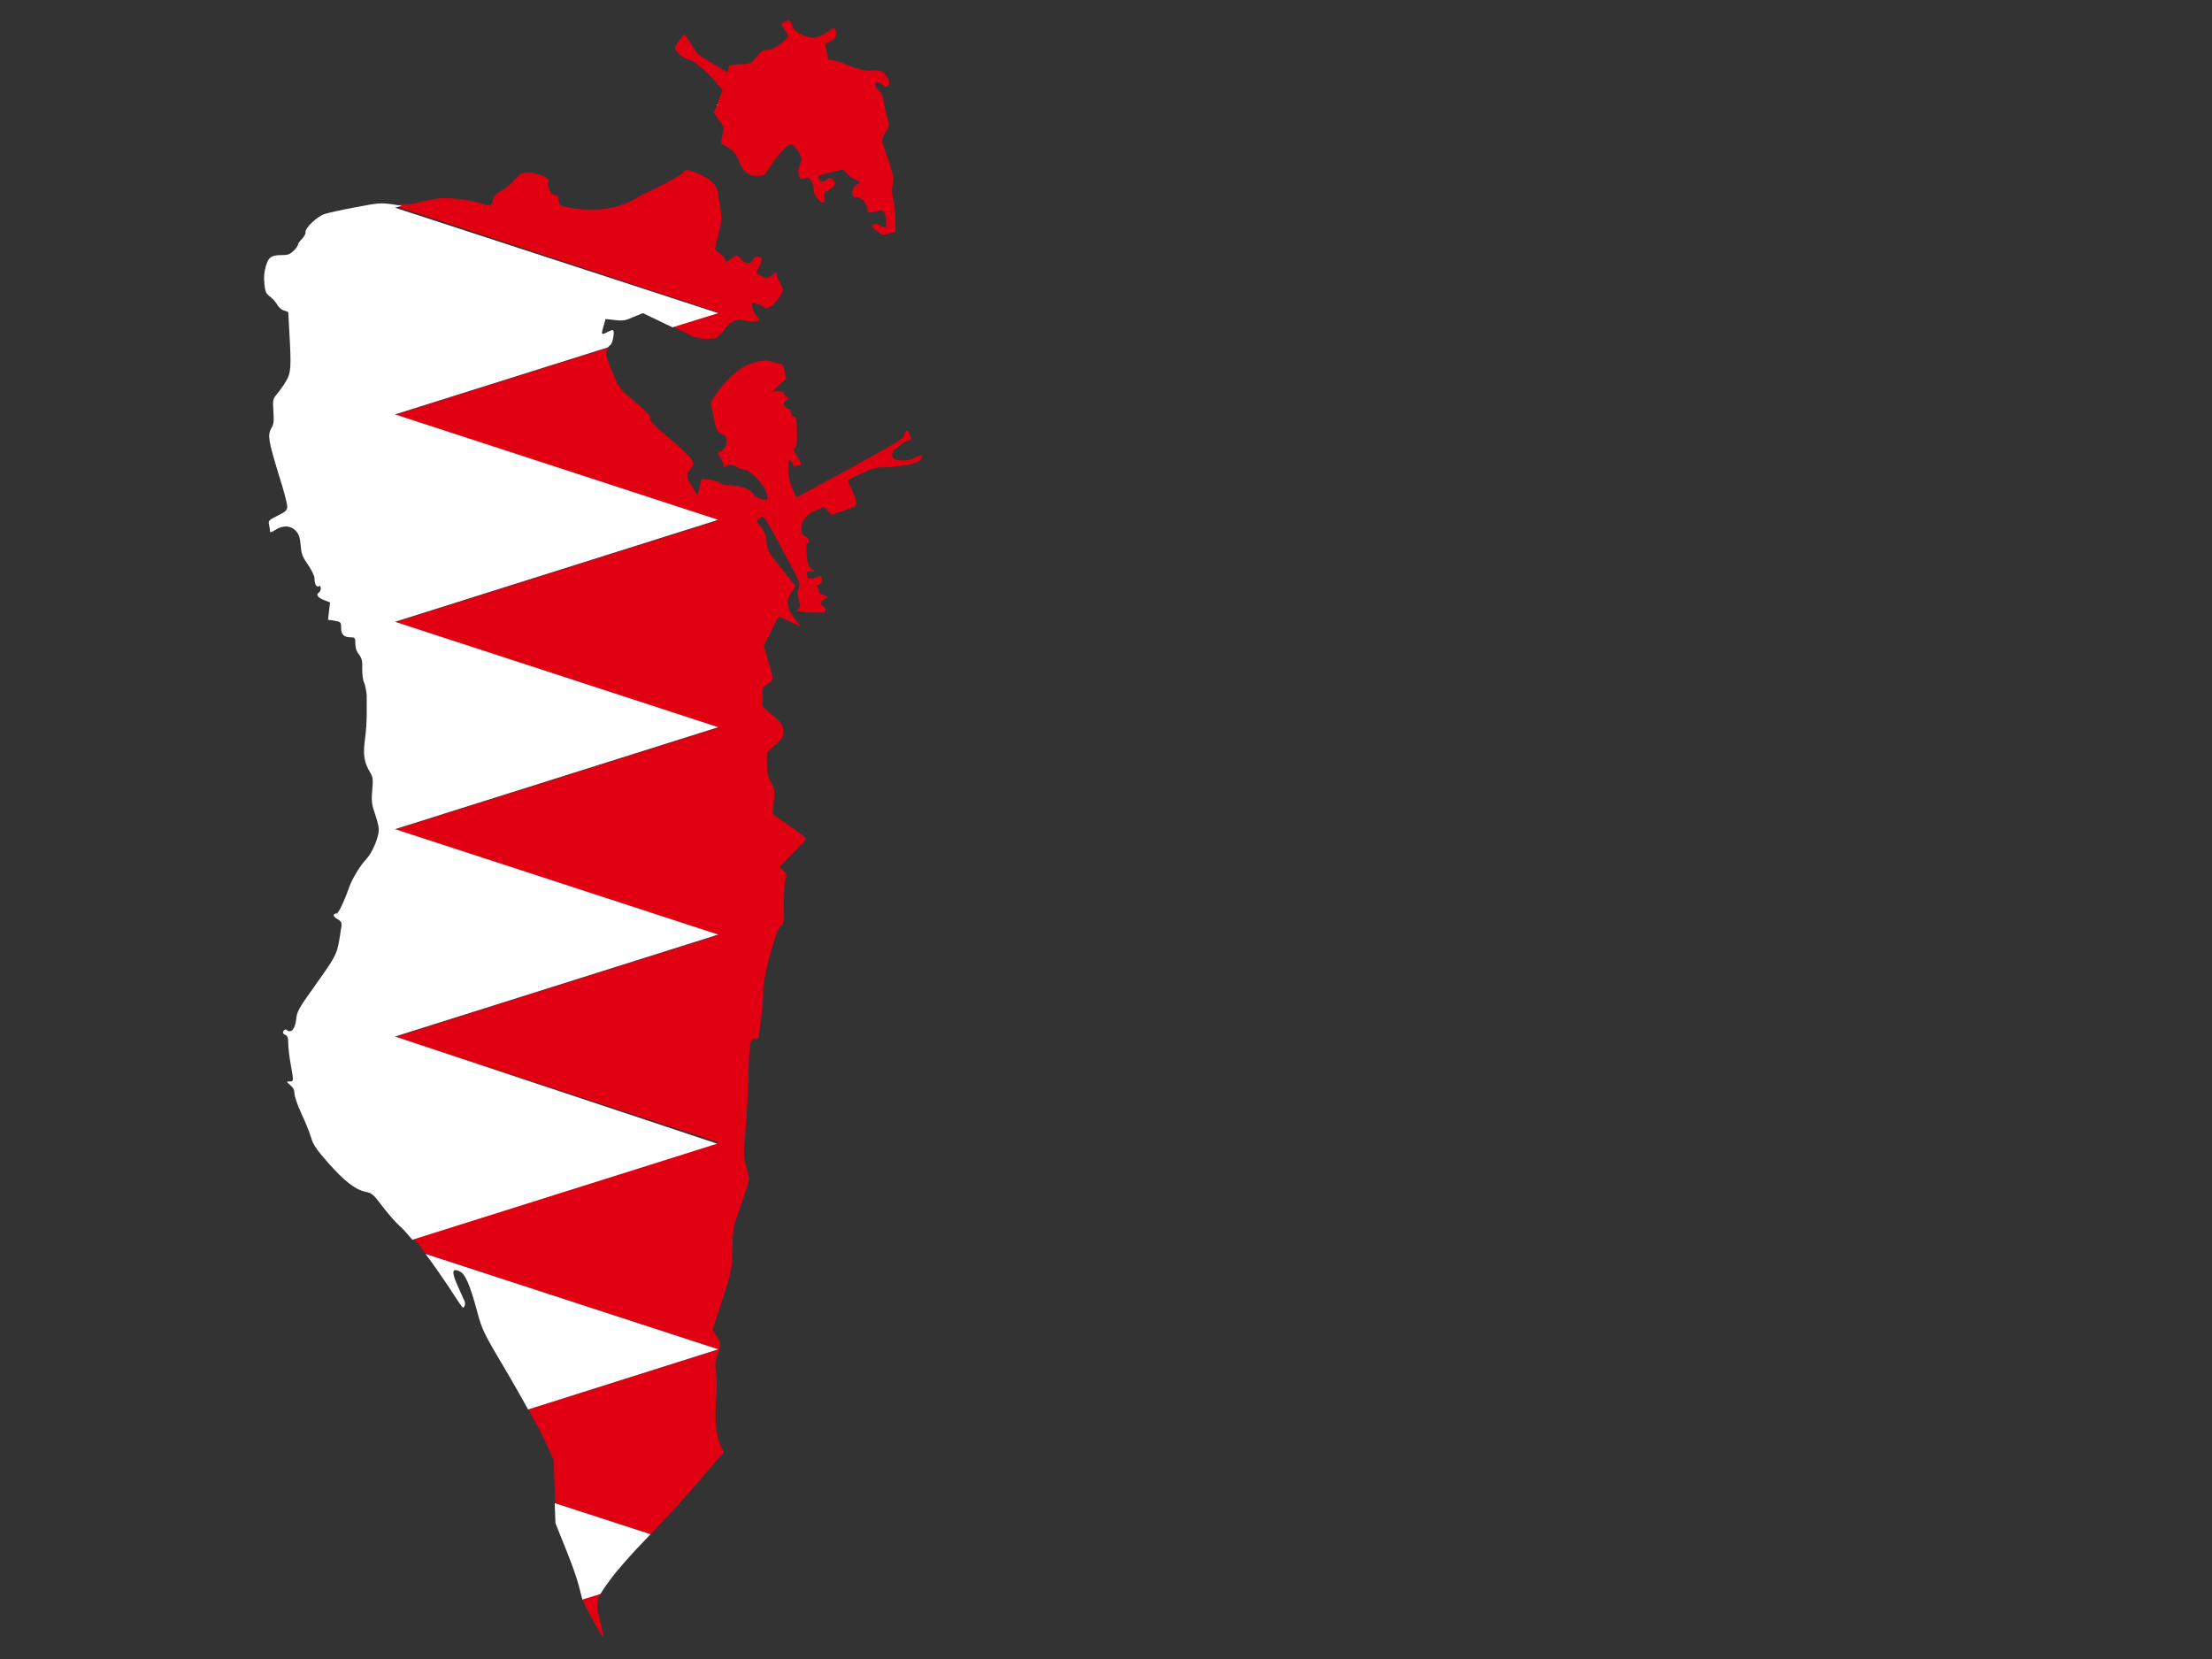 <?xml version="1.0" encoding="utf-8"?>
<!-- Generator: Adobe Illustrator 17.1.0, SVG Export Plug-In . SVG Version: 6.00 Build 0)  -->
<!DOCTYPE svg PUBLIC "-//W3C//DTD SVG 1.1//EN" "http://www.w3.org/Graphics/SVG/1.1/DTD/svg11.dtd">
<svg version="1.1" id="flag-icon-css-bh" xmlns="http://www.w3.org/2000/svg" xmlns:xlink="http://www.w3.org/1999/xlink" x="0px"
	 y="0px" viewBox="0 0 640 480" enable-background="new 0 0 640 480" xml:space="preserve">
<rect x="0" y="0" width="640" height="480" fill="#333333" stroke="none"/>
<g>
	<path fill="#E10011" d="M264.7,132.4c-1.3,0.7-2.5,0.9-4,0.8c-1.9-0.1-2.2-0.3-2.5-1.3c-0.3-1.1,0-1.4,2-2.9c1.3-1,2.6-1.7,2.9-1.7
		c0.7,0,0.7,0.1,0.1-1.6c-0.4-1.1-0.6-1.3-1.1-1c-0.4,0.3-0.5,0.8-0.4,1.1c0.1,0.4-1,1.3-2.9,2.5c-3,1.9-27.9,15.5-28.3,15.5
		c-0.1,0-0.7-1.1-1.3-2.6c-0.8-1.9-1.1-3.4-1.1-5.5c0-2.6,0.1-2.9,0.7-2.4c0.4,0.3,0.7,0.9,0.7,1.2c0,0.5,0.3,0.6,0.7,0.4
		c0.4-0.1,0.9-0.3,1.1-0.3c0.7,0,0.5-0.9-0.8-2.8c-1-1.6-1.1-1.9-0.5-2.2c0.5-0.3,0.6-1.4,0.6-3.7c0-4.2-0.2-5.4-1-5.4
		c-0.4,0-0.6-0.4-0.6-0.9c0-0.6-0.5-1.1-1.1-1.4c-1.3-0.5-1.6-2.1-0.3-2.5c0.7-0.3,0.7-0.3,0-0.9c-0.5-0.3-0.8-0.8-0.8-1.1
		c0-0.3-0.7-0.5-1.7-0.5l-1.7,0l2-1.8l2.1-1.8l-0.5-2.2c-0.4-2-0.5-2.2-1.8-2.3c-0.7,0-1.8-0.4-2.4-0.6c-1.1-0.5-4.8,0.1-7.2,1.4
		c-2.4,1.2-5.7,4.3-7.9,7.4l-2.1,3l0.5,2.7c1.1,5.5,1.3,6.1,2.7,6.6c1.1,0.4,1.4,0.7,1.4,2c0,1.6-1.1,3.1-2.2,3.1
		c-0.4,0-0.3,0.5,0.4,1.6c0.5,0.8,1,1.9,1,2.4c0,0.6,0.1,0.7,0.5,0.3c0.7-0.7,2.2-0.7,3.3,0.1c0.5,0.4,1.4,0.7,1.9,0.7
		c1.6,0,5.4,3.7,6.4,6.2c0.4,1.1,0.7,2.2,0.5,2.4c-0.6,0.6-3.4-0.4-3.9-1.4c-0.6-1.3-3.9-2.6-6.9-2.6c-1.1,0-2.4-0.3-2.8-0.6
		c-0.4-0.4-1.8-0.8-3.1-1l-2.3-0.3l-0.6,2.4l-0.6,2.4l-1.5-2.5c-1.8-2.8-1.9-3.4-0.6-5c1.7-2.2,1.3-2.7-5.7-8.7
		c-4.5-3.8-6.4-5.8-5.9-5.9c0.8-0.3-2-3.1-6.1-6.4c-2.6-2-3.5-3.6-5.8-9.6c-0.9-2.4-1-3.6-0.2-4.6l-61.6,19.4l93.5,30.5l-93.5,29.5
		l93.5,30.5l-93.5,29.5l93.5,30.5l-93.5,29.5l93.5,30.5l-88.2,27.8c1.1,1.3,2.3,2.9,3.5,4.5l84.7,27.6l-55,17.4
		c2,3.6,3.7,6.8,4.5,8.5l2.8,6.1l0.3,9.1l0.1,3.4l27.7,9c3.8-4,9.3-10,13.1-14.4l8-9.3l-1.1-2.4c-1.2-2.7-1.6-7.8-1-14
		c0.2-1.9,0.1-4.8-0.1-6.4c-0.4-2.5-0.3-3.4,0.4-5.4c1.1-3.2,1.1-3.4-0.3-5.5l-1.1-1.8l2.8-8.6c2.7-8.5,2.8-8.6,2.9-14.8
		c0.1-6.1,0.2-6.2,2.5-12.7c1.3-3.6,2.3-7,2.3-7.5c0-0.5-0.4-2.2-0.8-3.7c-0.8-2.6-0.8-3.2-0.2-10.5c0.4-4.3,0.7-11,0.8-14.9
		c0.1-3.9,0.3-8.1,0.5-9.3c0.3-1.8,0.5-2.1,1.4-2.1c0.6,0,1.1-0.2,1.1-0.4c0-0.2,0.3-2.7,0.7-5.6c0.4-2.9,0.7-6.5,0.6-8
		c-0.1-3.7,3.9-18.5,5.2-18.8c0.7-0.2,0.8-0.9,0.8-6.3c0-3.3,0.2-6.6,0.5-7.3c0.4-1.1,0.3-1.4-0.6-2.3l-1.1-1.1l3.8-3.9
		c2.1-2.1,3.8-4.1,3.8-4.3c0-0.2-2.2-1.9-4.8-3.7l-4.8-3.3l0.3-3.7c0.3-3.3,0.2-3.8-0.9-5.7c-0.9-1.6-1.1-2.6-1.1-5.3v-3.2l2.5-2.3
		c2.3-2.2,2.5-2.4,2.2-4.2c-0.2-1.7-0.6-2.2-3.1-4.3l-2.9-2.5v-2.8c0-2.2,0.1-2.9,0.8-3.3c2.6-1.6,2.6-1.4,1-6.6l-1.4-4.8l2.1-4.3
		l2.2-4.3l2.9,1.4c1.6,0.8,3,1.4,3.2,1.4c0.1,0-0.6-1.1-1.6-2.3c-2.3-2.9-2.5-5-0.7-7.6l1.1-1.7l-1.5-1.8c-6.6-8.2-6.6-8.1-6.9-10.9
		c-0.2-2-0.6-3-1.6-4.3c-1.5-1.7-1.5-2.1,0-2.9c0.8-0.4,1.4,0.5,6.1,9.3c5,9.2,5.3,9.8,4.8,11.2c-0.4,1.1-0.4,2,0,3.5
		c0.5,1.7,0.5,2.1,0,2.5c-1.1,0.7,0,1.1,3.9,1.1c3.5,0.1,3.9,0,3.9-0.7c0-0.5-0.3-1-0.7-1.1c-1-0.4-0.8-1.5,0.3-2.1l1.1-0.5L238,172
		c-0.7-0.2-1.2-0.7-1.2-1.2c0-0.5-0.3-1-0.5-1.1c-0.4-0.2-0.2-0.4,0.5-0.5c0.7-0.2,1-0.7,1-1.5c0-0.8-0.2-1.1-0.8-0.9
		c-2.3,0.7-3.3,0.8-3.3,0.4c0-0.3-0.1-0.8-0.3-1.2c-0.2-0.5,0-0.7,1-0.7h1.3l-1-0.8c-0.8-0.6-1.1-1.4-1.3-4.1
		c-0.2-2.3-0.2-3.3,0.2-3.3c1,0,0.5-1.4-0.6-1.9c-0.9-0.4-1.1-0.9-1.1-2.1c0-2.5,1.3-4.2,4.1-5.4l2.5-1.1l1,1.2l1.1,1.2l3.7-1.3
		c3.6-1.3,3.7-1.3,3.4-2.7c-0.2-0.8-0.8-2.4-1.4-3.6c-0.6-1.2-1-2.4-0.8-2.6c0.2-0.1,2.1-1.1,4.2-2c2.6-1.2,4.3-1.7,5.5-1.6
		c0.9,0.1,3.5-0.1,5.9-0.5c3.3-0.5,4.4-0.9,5.2-1.7C267.4,131.5,266.9,131.3,264.7,132.4z"/>
	<path fill="#E10011" d="M207.5,30.3l0.3,0.1l-0.4,0.1l-0.9,2.1l1.5,2.1c1.5,2.1,1.5,2.2,1,4.5c-0.3,1.3-0.4,2.4-0.2,2.5
		c2.6,1.1,4,2.3,4.8,4.4c1.3,3.5,2.7,4.8,5.4,4.8c2.1,0,2.2,0,3.8-2.7c1.8-2.9,5.1-6.5,5.9-6.5c0.7,0,2.4,1.8,2.9,3.3
		c0.4,1,0.3,1.6-0.2,2.8c-0.9,1.7-0.3,4.3,0.8,4c0.4-0.1,1-0.3,1.4-0.4c0.8-0.2,1.8,1.8,1.8,3.6c0,1.2,1.7,3.6,2.6,3.6
		c0.5,0,0.6-0.3,0.5-1.4c-0.3-1.2-0.1-1.5,1.1-2.1c2-1.1,2.5-2.3,1.3-3.2c-0.9-0.6-1.1-0.6-1.7,0c-1,0.9-1.7,0.9-2.3-0.2
		c-0.4-0.8-0.1-1,3.3-1.8l3.7-0.9l0.9,1c0.5,0.6,1.7,1.5,2.7,2c1.7,0.8,1.7,0.9,0.8,1.2c-1.1,0.3-2.1,2.2-1.7,3.3
		c0.1,0.3,0.7,0.6,1.4,0.6c1.3,0,3,1.9,3,3.5c0,1.1-0.1,1.1,3.3,0.4c1.1-0.2,1.3,0,1.7,0.9c0.5,1.4,0.6,3.9,0.1,3.9
		c-0.2,0-0.9-0.3-1.5-0.6c-1.1-0.6-2.3-0.5-2.3,0.2c0,0.2,0.7,0.9,1.5,1.5c1.4,1.1,1.7,1.1,3.4,0.7l1.9-0.5v-3.3
		c0-1.8-0.3-4.4-0.6-5.9c-0.5-1.8-0.5-3.2-0.2-4.6c0.4-1.8,0.2-2.6-1.2-6.8c-0.9-2.6-1.8-5.1-1.9-5.6c-0.1-0.5,0.3-1.6,1-2.6
		c1.2-1.8,1.2-1.9,0.5-4.3c-0.4-1.3-0.8-3.4-1-4.6c-0.2-1.5-0.6-2.5-1.4-3.2c-0.6-0.5-1.1-1.2-1.1-1.5c0-1.1,1-1.2,2-0.2
		c0.8,0.7,1.1,0.8,1.6,0.4c0.8-0.8,0.7-1.6-0.5-3.1c-0.9-1.3-1.2-1.4-4.1-1.4c-2.6,0-3.9-0.3-6.9-1.6c-2.1-0.9-4.2-1.5-4.7-1.4
		c-0.8,0.2-1,0-1.2-1.3c-0.1-0.8-0.4-2-0.5-2.5c-0.3-0.9-0.1-1.1,1-1.5c1.5-0.6,2-1.2,2-2.6c0-1.6-0.8-1.7-2.3-0.4
		c-0.7,0.6-2.1,1.4-3.2,1.6c-1.5,0.4-2.1,0.3-4.2-0.6c-2-0.9-2.5-1.4-3-2.7c-0.7-1.9-0.8-1.9-2.2-1.1l-1.1,0.6l1.1,1.6
		c0.6,0.9,1.1,1.9,1.1,2.1s-1.1,1.1-2.3,2.1c-1.6,1.2-2.8,1.7-3.8,1.7c-1.2,0-1.8,0.4-3.2,2.1c-1.6,2-1.7,2-4.8,2.1
		c-2.8,0.1-3.1,0.2-3.2,1.1c-0.1,0.6-0.3,1.1-0.4,1.1c-0.3,0-7.4-4.3-8.4-5.1c-0.4-0.3-1.4-1.9-2.3-3.5L198,9.9l-1.5,1.8
		c-1.2,1.5-1.4,2-1,2.7c0.6,1.2,2.7,2.8,3.7,2.8c1.1,0,4.8,3,7.6,6.2l2.3,2.7l-1.3,3.2L207.5,30.3z"/>
	<path fill="#E10011" d="M207.8,90.4l-13.2,4.1c0.9,0.4,1.7,0.8,2.1,1c1,0.5,2.5,1.1,3.2,1.6c1.8,1,6,1.3,7.5,0.5
		c0.6-0.4,1.6-1.3,2.1-2.1c1.3-2.1,3.9-3.5,5.5-2.9c1.4,0.5,4,0.6,4.5,0.1c0.2-0.1-0.1-0.7-0.6-1.3c-0.5-0.5-1.1-1.6-1.2-2.4
		c-0.3-1.5-0.3-1.5,1.2-1.1c0.9,0.1,1.8,0.6,2.1,1c0.9,1.1,3.4-0.8,5-3.8c0.7-1.2,0.7-1.4-0.2-3c-0.5-1-1-2.1-1-2.5
		c0-1-0.3-0.9-1.7,0.2c-1.1,0.8-1.2,0.9-2.6,0.1c-0.8-0.4-1.5-0.8-1.6-0.8c-0.1-0.1,0.3-1,0.8-2c1.1-2.1,0.9-2.8-0.6-2.8
		c-0.7,0-1.2,0.3-1.3,0.9c-0.3,1.3-2.3,1.2-3.4-0.2c-1.1-1.4-1.4-1.4-2.8-0.2c-1.3,1.1-1.8,1.1-1.8,0.3c0-0.3-0.6-1.1-1.5-1.8
		l-1.5-1.2l1.1-4.4c1.1-4.6,1.1-4.5-0.3-12.5c-0.4-2-2.6-3.9-5.9-5.1c-3.2-1.2-3.1-1.2-4.2,0c-0.5,0.5-3.7,2.3-7,4
		c-3.4,1.6-6.7,3.3-7.3,3.7c-0.6,0.4-2.6,1.3-4.3,1.8c-3.6,1.2-9.6,1.4-14.4,0.4c-2.6-0.5-2.7-0.6-2.8-2c-0.1-1.1-0.4-1.5-1.2-1.6
		c-1.2-0.2-2.1-2-1.8-3.7c0.2-0.8-0.1-1.2-1.9-1.9c-1.1-0.5-2.9-0.9-4-0.9c-1.8,0-2.1,0.2-4,2.2c-1.1,1.2-2.8,2.7-3.9,3.2
		c-1.4,0.7-2,1.4-2.2,2.4c-0.4,1.9-0.8,2-3.3,1.2c-3.2-1.1-9.6-1.8-12.5-1.5c-1.4,0.2-3.9,0.7-5.5,1.1c-2.1,0.6-3,0.7-5.1,0.5
		l-2,0.6L207.8,90.4z"/>
	<path fill="#E10011" d="M174.6,473.6c0-0.3-0.4-2.1-0.9-4.3c-1.1-4.4-1.3-5.8,0-8.2l-5.2,1.6C169.4,465.1,174.5,474.3,174.6,473.6z
		"/>
	<path fill="#FFFFFF" d="M160.7,440.7l3.1,7.7c2.7,6.8,3.3,8.8,4.6,14c0,0.1,0.1,0.2,0.1,0.4l5.2-1.6c0.6-1,1.4-2.2,2.6-3.8
		c1.9-2.7,6.5-7.9,10.2-11.7c0.5-0.5,1.1-1.1,1.7-1.8l-27.7-9L160.7,440.7z"/>
	<path fill="#FFFFFF" d="M114.3,299.9l93.5-29.5l-93.5-30.5l93.5-29.5l-93.5-30.5l93.5-29.5l-93.5-30.5l61.6-19.4
		c0.2-0.2,0.4-0.5,0.7-0.7c0.8-0.6,1.3-4.3,0.7-4.3c-0.3,0-1.1,0.3-1.8,0.7c-1.6,0.8-1.6,0.6-0.8-2.1l0.5-1.8l2.7,0.3
		c2.4,0.3,3.2,0.1,5.4-0.9l2.7-1.1l4.4,2.1c1.4,0.7,2.9,1.4,4.2,2l13.2-4.1l-93.5-30.5l2-0.6c-0.6-0.1-1.3-0.1-2.2-0.3
		c-4.2-0.6-4.5-0.5-11.4,0.8c-3.9,0.7-7.8,1.6-8.7,1.9c-2.2,0.7-5.7,4-5.6,5.2c0.1,0.5-0.4,1.4-1.1,2.1c-0.6,0.6-1.1,1.3-1.1,1.6
		c0,0.2-0.5,1.1-1.2,1.7c-1,1-1.6,1.3-3.2,1.3c-3.3,0-4.1,0.5-4.9,3.3c-0.5,1.6-0.6,3.3-0.4,5.1c0.2,2.2,0.5,2.8,1.6,3.6
		c0.7,0.5,1.6,1.5,2,2.2c0.4,0.7,1.2,1.6,2,1.8l1.3,0.5l0.3,5.5c0.6,10.3,0.5,12.1-0.9,14.4c-0.7,1.2-1.8,2.8-2.6,3.7
		c-1.3,1.6-1.3,1.7-1.1,5.1c0.2,3,0.1,3.7-0.6,4.9c-1.1,2-0.9,3.4,2.1,13.3c1.4,4.3,2.5,8.5,2.5,9.3c0,1.1-0.3,1.5-2.8,2.7
		c-2.4,1.2-2.7,1.5-2.5,2.4c0.1,0.5,0.3,1.4,0.3,1.8c0,0.8,0.1,0.8,1.6-0.1c2.2-1.4,4.4-1.3,5.9,0.3c0.9,1,1.2,1.9,1.4,4.2
		c0.2,2.5,0.5,3.3,2.1,5.6c1.1,1.6,1.9,3.2,1.9,4c0,1.6,0.6,2.7,1.3,2.2c0.3-0.2,0.5,0,0.5,0.6c0,0.5-0.2,1.1-0.5,1.2
		c-1,0.6-0.4,1.5,1.4,2.2l1.8,0.7l-0.3,2.5l-0.3,2.5l1.9,0.3c1.8,0.3,1.9,0.4,1.9,2.1c0,1.9,0.8,2.7,2.9,2.7c1.1,0,1.2,0.2,1.2,1.8
		c0,1.2,0.4,2.4,1.1,3.2c0.8,1.1,1,1.9,0.9,4.2c0,1.6,0.2,3.3,0.6,4c0.3,0.7,0.6,2.4,0.7,3.7c0,1.3,0,3.8,0,5.6c0,1.7-0.2,4.9-0.5,7
		c-0.6,4.3-0.3,6.7,1.5,9.6c0.8,1.3,0.9,2.1,0.6,5.2c-0.3,3.2-0.1,4.1,0.8,6.8c0.6,1.7,1.1,3.7,1.1,4.5c0,2.2-1.8,6.5-3.4,8.3
		c-2,2.1-4.2,5.8-5.1,8.2c-1.5,4.3-3.2,7.8-3.7,7.8c-1.2,0-1.1,0.9,0.2,1.6c1.1,0.6,1.3,1.1,1.2,2c-1.3,8.6-0.9,7.7-7.9,17.6
		c-4.5,6.3-5,7.2-5.2,9.4c-0.3,2.7-1.4,4.1-2.6,3.2c-0.5-0.4-0.7-0.3-1.1,0.2c-0.3,0.5-0.1,0.8,0.5,1.1c0.7,0.3,0.9,0.9,0.9,2.5
		c0,1.1,0.3,3.8,0.7,6c0.9,5,0.9,5-0.3,5c-1,0-1,0,0.2,1.1c0.9,0.7,1.2,1.5,1.2,2.4c0,0.8,0.9,3.4,2,5.8c1.1,2.3,2.4,5.5,2.8,6.9
		c0.6,2.1,1.5,3.4,4.9,7.3c4.8,5.4,7.9,7.8,10.8,8.4c1.9,0.4,2.3,0.7,5,4.3c1.6,2.1,3.8,4.6,4.8,5.5c0.9,0.7,2.2,2.2,3.8,4.1
		l88.2-27.8L114.3,299.9z"/>
	<polygon fill="#FFFFFF" points="207.5,30.3 207.4,30.5 207.8,30.4 	"/>
	<path fill="#FFFFFF" d="M123.1,362.8c2.2,2.9,4.5,6.2,6.5,9.2c4.8,7.3,4.3,6.7,4.8,5.9c0.2-0.4,0.2-1,0-1.5c-0.3-0.5-1.1-2.5-2-4.4
		c-1.8-4.1-1.6-5.1,0.5-4.2c1.7,0.7,3,3.7,5.2,11.8c1.4,5.2,1.7,5.9,8.9,18c1.9,3.3,4,6.9,5.8,10.2l55-17.4L123.1,362.8z"/>
</g>
</svg>
